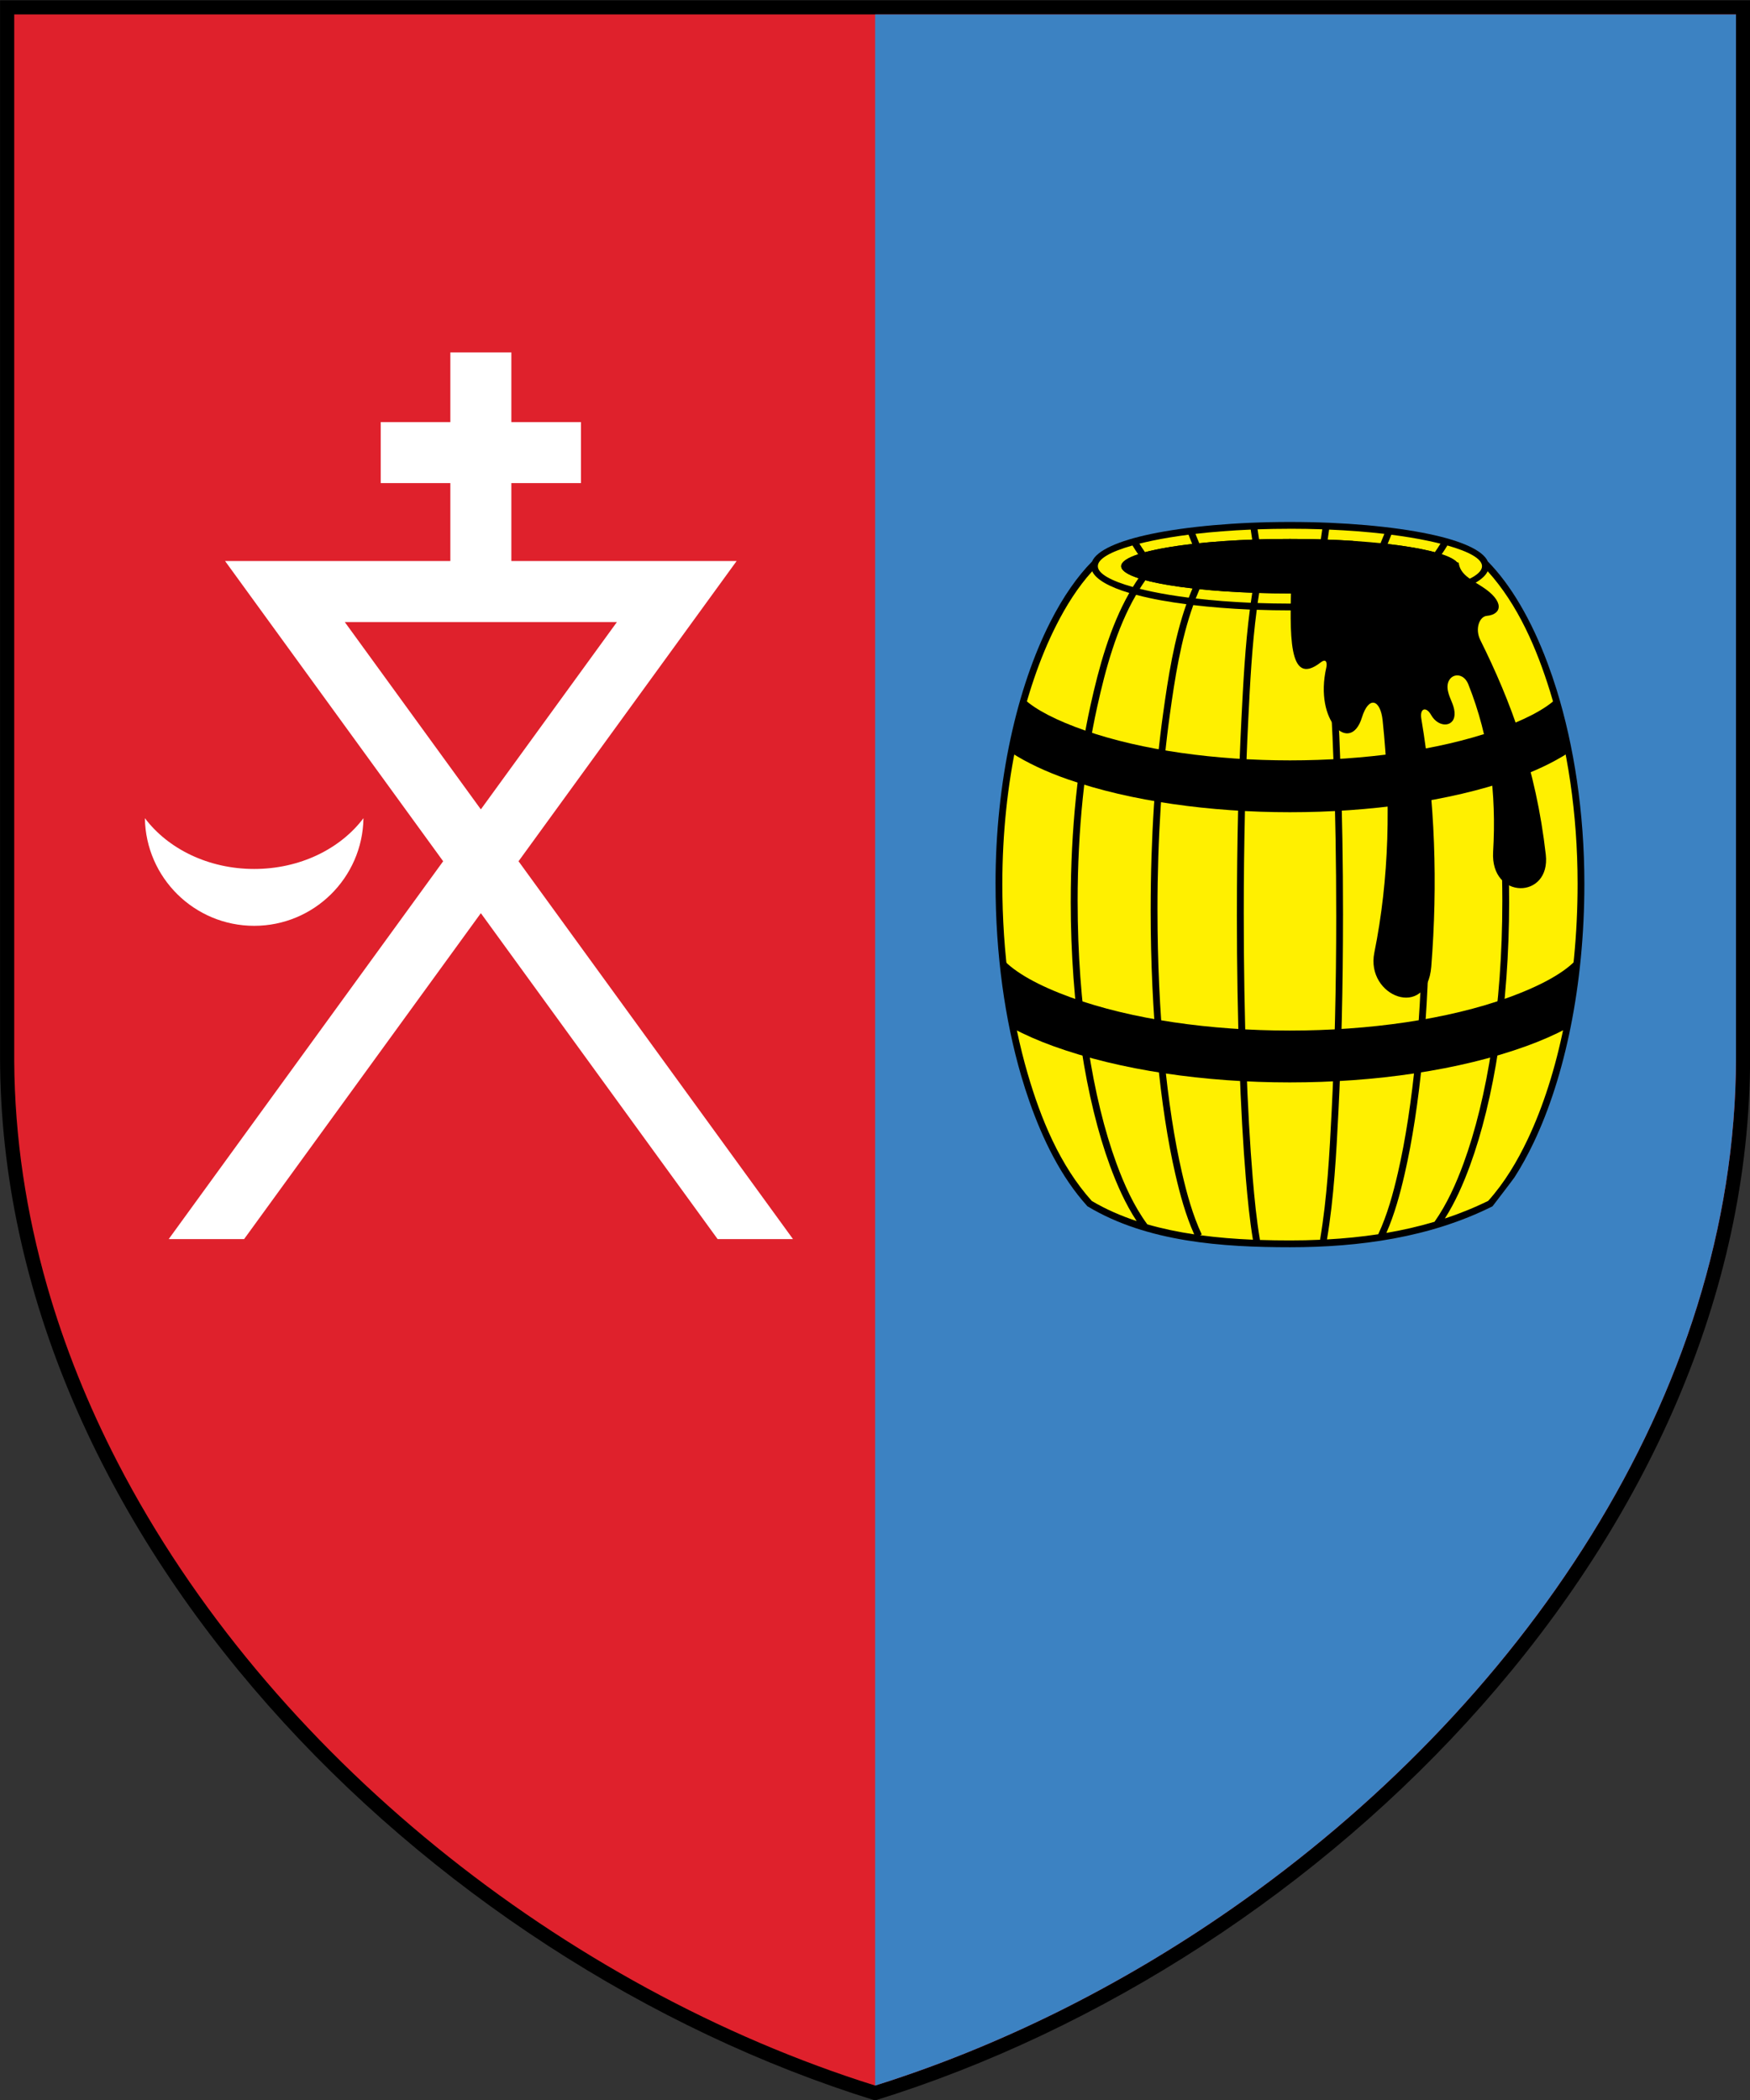 <?xml version="1.0" encoding="UTF-8" standalone="no"?>
<!-- Created with Inkscape (http://www.inkscape.org/) -->

<svg
   xmlns:dc="http://purl.org/dc/elements/1.1/"
   xmlns:cc="http://creativecommons.org/ns#"
   xmlns:rdf="http://www.w3.org/1999/02/22-rdf-syntax-ns#"
   xmlns:svg="http://www.w3.org/2000/svg"
   xmlns="http://www.w3.org/2000/svg"
   xmlns:sodipodi="http://sodipodi.sourceforge.net/DTD/sodipodi-0.dtd"
   xmlns:inkscape="http://www.inkscape.org/namespaces/inkscape"
   width="300"
   height="360"
   id="svg3074"
   version="1.1"
   inkscape:version="0.48.1 "
   sodipodi:docname="Новый документ 2">
  <rect width="100%" height="100%" fill="#333333" stroke="none"/>
  <defs
     id="defs3076" />
  <sodipodi:namedview
     id="base"
     pagecolor="#ffffff"
     bordercolor="#666666"
     borderopacity="1.0"
     inkscape:pageopacity="0.0"
     inkscape:pageshadow="2"
     inkscape:zoom="1.475"
     inkscape:cx="150"
     inkscape:cy="180"
     inkscape:document-units="px"
     inkscape:current-layer="layer1"
     showgrid="false"
     fit-margin-top="0"
     fit-margin-left="0"
     fit-margin-right="0"
     fit-margin-bottom="0"
     inkscape:window-width="1280"
     inkscape:window-height="750"
     inkscape:window-x="-8"
     inkscape:window-y="-8"
     inkscape:window-maximized="1" />
  <g
     inkscape:label="Layer 1"
     inkscape:groupmode="layer"
     id="layer1"
     transform="translate(-225,-352.362)">
    <path
       style="fill:#a90000;fill-rule:evenodd"
       inkscape:connector-curvature="0"
       class="fil0"
       d="m 446.752,524.39 c 2.935,0 5.315,2.38 5.315,5.315 l 0,5.314 c 0,2.935 -2.38,5.315 -5.315,5.315 l -5.315,0 0,-15.944 5.315,0 z m 0,21.259 c 5.87,0 10.63,-4.76 10.63,-10.63 l 0,-5.314 c 0,-5.87 -4.76,-10.63 -10.63,-10.63 l -10.63,0 0,26.574 10.63,0 z m -21.26,-26.574 5.315,0 0,26.574 -5.315,0 0,-26.574 z m -10.63,0 5.315,0 0,26.574 -5.315,0 -10.63,-16.684 0,16.684 -5.315,0 0,-26.574 5.315,0 10.63,16.684 0,-16.684 z m -79.724,3.6e-4 15.945,0 0,5.315 -10.63,0 0,5.315 10.63,0 0,5.315 -10.63,0 0,5.315 10.63,0 0,5.315 -15.945,0 0,-26.574 z m -21.26,-7.1e-4 5.315,0 0,21.26 10.63,0 0,5.315 -15.945,0 0,-26.575 z m 55.809,21.26 5.314,0 c 4.402,0 7.972,-3.57 7.972,-7.972 0,-4.402 -3.636,-7.957 -7.972,-7.972 l -5.314,0 0,5.315 5.314,0 c 1.467,0 2.657,1.19 2.657,2.657 0,1.467 -1.19,2.657 -2.657,2.657 l -5.314,0 0,5.315 z m 5.314,-26.575 c 10.272,0 18.602,8.33 18.602,18.602 0,10.272 -8.33,18.602 -18.602,18.602 -10.272,0 -18.602,-8.33 -18.602,-18.602 0,-10.272 8.33,-18.602 18.602,-18.602 z m 0,5.315 c 7.337,0 13.287,5.95 13.287,13.287 0,7.337 -5.95,13.287 -13.287,13.287 -7.337,0 -13.287,-5.95 -13.287,-13.287 0,-7.337 5.95,-13.287 13.287,-13.287 z"
       id="path3035" />
    <g
       style="fill-rule:evenodd"
       id="Слой_x0020_1"
       transform="matrix(4.685,0,0,4.686,-116.908,-202.941)">
      <path
         class="fil0"
         d="m 72.982,118.512 0,38.649 -6e-4,0 c 0,17.459 15.466,33.058 32.018,38.182 16.552,-5.123 32.018,-20.723 32.018,-38.182 l -7e-4,0 1e-4,-38.649 -64.035,0 z"
         id="path10"
         inkscape:connector-curvature="0"
         style="fill:#000000;fill-rule:nonzero" />
      <path
         class="fil1"
         d="m 73.5,119.032 0,38.129 0.001,0 0,9e-4 -0.001,0 0,0.172 c 0.017,2.797 0.439,5.55 1.204,8.22 0.636,2.22 1.509,4.38 2.583,6.457 5.52,10.676 16.346,19.224 27.715,22.788 2.238,-0.702 4.456,-1.598 6.619,-2.666 2.208,-1.091 4.361,-2.364 6.417,-3.796 10.523,-7.325 18.435,-18.75 18.463,-31.111 l 0,-0.066 1e-4,-38.129 -62.999,0 z"
         id="path12"
         inkscape:connector-curvature="0"
         style="fill:#df212c;fill-rule:nonzero" />
      <path
         class="fil2"
         d="m 105.001,194.799 c 2.238,-0.702 4.456,-1.598 6.619,-2.666 2.208,-1.091 4.361,-2.364 6.417,-3.796 10.523,-7.325 18.435,-18.75 18.463,-31.111 l 0,-0.066 10e-5,-38.129 -31.499,0 0,75.767 z"
         id="path14"
         inkscape:connector-curvature="0"
         style="fill:#3c82c2;fill-rule:nonzero" />
      <path
         class="fil0"
         d="m 120.18,137.597 0.003,0 0,5e-4 c 1.983,2e-4 3.78,0.168 5.081,0.44 1.19,0.248 1.981,0.599 2.156,1.005 0.845,0.858 1.595,2.143 2.184,3.716 0.117,0.313 0.228,0.638 0.332,0.972 0.637,2.053 1.016,4.501 1.017,7.094 l 5e-4,0 0,0.002 -5e-4,0 c 0,3.734 -0.717,7.074 -1.848,9.459 -0.221,0.466 -0.458,0.896 -0.708,1.285 -0.054,0.084 -0.793,1.046 -0.793,1.046 l -8e-4,9e-4 -0.016,0.018 c -2.288,1.144 -4.88,1.495 -7.407,1.495 -2.459,0 -5.223,-0.186 -7.394,-1.489 l -0.016,-0.009 c -0.981,-1.081 -1.641,-2.463 -2.121,-3.827 -0.108,-0.308 -0.211,-0.628 -0.307,-0.959 -0.59,-2.023 -0.935,-4.425 -0.935,-7.017 l -5e-4,0 0,-0.002 c 0,-3.734 0.787,-7.17 1.999,-9.561 0.237,-0.468 0.49,-0.896 0.756,-1.277 0.247,-0.355 0.507,-0.672 0.777,-0.946 0.175,-0.407 0.967,-0.757 2.158,-1.006 1.3,-0.271 3.095,-0.439 5.076,-0.44 l 0,-5e-4 0.007,0 z"
         id="path16"
         inkscape:connector-curvature="0"
         style="fill:#000000;fill-rule:nonzero" />
      <path
         class="fil3"
         d="m 112.945,139.4 c -0.533,0.588 -0.96,1.273 -1.317,1.979 -1.195,2.359 -1.972,5.753 -1.972,9.449 l 0,0.002 -5e-4,0 c 10e-5,2.568 0.342,4.946 0.926,6.948 0.483,1.658 1.182,3.364 2.348,4.66 0.51,0.303 1.063,0.543 1.641,0.735 -0.41,-0.625 -0.718,-1.322 -0.975,-2.019 -0.883,-2.403 -1.437,-5.846 -1.437,-9.668 l 0,-0.003 5e-4,0 c 2e-4,-2.646 0.266,-5.111 0.722,-7.173 0.305,-1.378 0.707,-2.863 1.42,-4.115 -0.734,-0.22 -1.217,-0.491 -1.357,-0.794 z m 2.012,23.892 c 0.558,0.161 1.136,0.28 1.719,0.367 -0.313,-0.7 -0.518,-1.457 -0.69,-2.201 -0.555,-2.402 -0.903,-5.845 -0.903,-9.667 l 0,-0.005 5e-4,0 c 2e-4,-2.647 0.167,-5.112 0.454,-7.173 0.183,-1.319 0.401,-2.727 0.852,-4.007 -0.618,-0.08 -1.237,-0.183 -1.839,-0.343 -0.721,1.241 -1.121,2.727 -1.424,4.099 -0.453,2.046 -0.716,4.492 -0.716,7.119 l 5e-4,0 0,0.003 c 0,3.793 0.548,7.205 1.421,9.582 0.285,0.776 0.635,1.555 1.126,2.224 z m 1.935,0.398 c 0.647,0.088 1.298,0.138 1.933,0.165 -0.122,-0.739 -0.195,-1.488 -0.258,-2.233 -0.202,-2.398 -0.329,-5.834 -0.329,-9.648 l 0,-0.013 5e-4,0 c 2e-4,-2.644 0.061,-5.104 0.166,-7.16 0.067,-1.319 0.136,-2.678 0.309,-3.999 -0.738,-0.032 -1.435,-0.088 -2.071,-0.163 -0.458,1.277 -0.675,2.689 -0.858,4.009 -0.285,2.052 -0.452,4.505 -0.452,7.139 l 5e-4,0 0,0.005 c 0,3.804 0.345,7.227 0.896,9.611 0.177,0.766 0.389,1.543 0.722,2.258 l -2e-4,1e-4 6e-4,10e-4 -0.059,0.028 z m 2.188,0.174 c 0.375,0.012 0.743,0.017 1.1,0.017 0.367,0 0.734,-0.007 1.101,-0.024 0.263,-1.55 0.345,-3.139 0.425,-4.708 0.105,-2.059 0.167,-4.521 0.167,-7.163 l -5e-4,0 0,-0.013 c 0,-3.799 -0.126,-7.219 -0.326,-9.609 -0.042,-0.508 -0.09,-1.035 -0.154,-1.553 -0.392,0.014 -0.794,0.021 -1.204,0.021 l 0,5e-4 -0.007,0 -0.004,0 0,-5e-4 c -0.413,-1e-4 -0.818,-0.008 -1.212,-0.022 -0.175,1.321 -0.244,2.682 -0.31,4.001 l 0,4e-4 c -0.104,2.056 -0.166,4.512 -0.166,7.148 l 5e-4,0 0,0.013 c 0,3.809 0.127,7.237 0.328,9.627 0.064,0.756 0.137,1.515 0.264,2.264 z m 2.456,-0.019 c 0.629,-0.035 1.255,-0.096 1.875,-0.19 0.332,-0.713 0.544,-1.489 0.72,-2.253 0.551,-2.384 0.896,-5.807 0.896,-9.611 l 0,-0.005 5e-4,0 c -1e-4,-2.634 -0.166,-5.087 -0.452,-7.139 -0.183,-1.32 -0.401,-2.732 -0.859,-4.009 -0.638,0.075 -1.336,0.131 -2.075,0.163 0.064,0.515 0.111,1.038 0.153,1.542 0.201,2.397 0.327,5.825 0.327,9.63 l 0,0.013 -5e-4,0 c -2e-4,2.651 -0.062,5.117 -0.167,7.176 -0.079,1.561 -0.162,3.141 -0.419,4.683 z m 2.171,-0.238 c 0.596,-0.102 1.185,-0.236 1.763,-0.408 0.456,-0.648 0.788,-1.391 1.06,-2.131 0.873,-2.377 1.421,-5.789 1.421,-9.582 l 0,-0.003 5e-4,0 c -10e-5,-2.628 -0.264,-5.074 -0.716,-7.119 -0.303,-1.372 -0.704,-2.858 -1.425,-4.099 -0.603,0.16 -1.222,0.263 -1.839,0.343 0.451,1.28 0.669,2.687 0.852,4.007 0.287,2.061 0.454,4.526 0.454,7.173 l 5e-4,0 0,0.005 c 0,3.821 -0.348,7.264 -0.903,9.667 -0.167,0.726 -0.368,1.464 -0.668,2.149 z m 2.142,-0.528 c 0.539,-0.178 1.068,-0.391 1.585,-0.645 0.598,-0.665 1.064,-1.449 1.446,-2.254 1.117,-2.355 1.825,-5.657 1.825,-9.352 l -5e-4,0 0,-0.002 5e-4,0 c -10e-5,-2.567 -0.376,-4.989 -1.006,-7.021 -0.486,-1.569 -1.172,-3.176 -2.284,-4.404 -0.141,0.302 -0.624,0.573 -1.358,0.794 0.714,1.252 1.116,2.737 1.421,4.115 0.456,2.062 0.722,4.527 0.722,7.173 l 5e-4,0 0,0.003 c 0,3.822 -0.554,7.265 -1.437,9.668 -0.243,0.663 -0.534,1.326 -0.915,1.926 z"
         id="path18"
         inkscape:connector-curvature="0"
         style="fill:#fff000;fill-rule:nonzero" />
      <path
         class="fil3"
         d="m 120.184,137.847 0,5e-4 -0.004,0 -0.007,0 0,-5e-4 c -0.401,1e-4 -0.794,0.007 -1.178,0.02 0.018,0.123 0.036,0.246 0.056,0.368 0.366,-0.011 0.743,-0.017 1.129,-0.017 0.386,0 0.763,0.005 1.129,0.016 0.019,-0.122 0.037,-0.244 0.053,-0.368 -0.384,-0.013 -0.777,-0.02 -1.179,-0.02 z m 3.264,0.522 c 0.005,0.551 -0.858,0.931 -0.953,-0.079 -0.301,-0.02 -0.613,-0.035 -0.935,-0.047 0.019,-0.121 0.036,-0.243 0.053,-0.366 0.72,0.031 1.4,0.084 2.022,0.156 -0.045,0.114 -0.092,0.225 -0.141,0.341 l -0.046,-0.005 z m -4.649,-0.126 c -0.019,-0.122 -0.037,-0.244 -0.055,-0.366 -0.719,0.031 -1.399,0.084 -2.021,0.156 0.044,0.115 0.091,0.229 0.139,0.341 0.586,-0.06 1.238,-0.105 1.936,-0.131 z m -2.196,0.159 c -0.047,-0.112 -0.092,-0.224 -0.135,-0.338 -0.481,0.062 -0.925,0.135 -1.321,0.218 -0.168,0.035 -0.327,0.071 -0.477,0.109 0.066,0.106 0.135,0.211 0.207,0.313 0.441,-0.119 1.03,-0.222 1.726,-0.302 z m -1.978,0.377 c -0.072,-0.105 -0.141,-0.212 -0.207,-0.321 -0.798,0.225 -1.268,0.487 -1.268,0.757 l 5e-4,0 0,7e-4 0,9e-4 -5e-4,0 c 8e-4,0.271 0.476,0.534 1.281,0.76 0.067,-0.109 0.136,-0.216 0.208,-0.32 -0.406,-0.133 -0.635,-0.282 -0.635,-0.44 0,-0.156 0.224,-0.304 0.622,-0.436 z m 0.266,0.951 c -0.072,0.102 -0.142,0.206 -0.208,0.313 0.145,0.036 0.3,0.072 0.463,0.106 0.399,0.083 0.846,0.157 1.331,0.218 0.043,-0.114 0.089,-0.227 0.137,-0.338 -0.693,-0.079 -1.281,-0.181 -1.722,-0.299 z m 1.981,0.327 c -0.049,0.112 -0.096,0.226 -0.141,0.341 0.621,0.072 1.298,0.125 2.015,0.156 0.017,-0.122 0.036,-0.245 0.055,-0.367 -0.695,-0.026 -1.346,-0.07 -1.93,-0.13 z m 2.181,0.138 c -0.02,0.122 -0.039,0.245 -0.056,0.368 0.383,0.013 0.777,0.021 1.178,0.021 l 0,-5e-4 0.003,0 0.007,0 0,5e-4 c 0.399,-1e-4 0.791,-0.007 1.172,-0.021 -0.017,-0.123 -0.035,-0.246 -0.054,-0.368 -0.365,0.011 -0.741,0.017 -1.125,0.017 -0.384,0 -0.76,-0.006 -1.125,-0.017 z m 2.502,-0.008 c 0.019,0.121 0.037,0.244 0.053,0.367 0.718,-0.03 1.396,-0.084 2.018,-0.156 -0.045,-0.115 -0.092,-0.229 -0.141,-0.341 -0.584,0.06 -1.235,0.104 -1.93,0.13 z m 2.19,-0.158 c 0.047,0.111 0.093,0.224 0.137,0.338 0.484,-0.062 0.931,-0.135 1.33,-0.218 0.163,-0.034 0.318,-0.07 0.464,-0.106 -0.067,-0.106 -0.136,-0.211 -0.208,-0.313 -0.441,0.118 -1.028,0.22 -1.722,0.299 z m 1.974,-0.373 c 0.072,0.104 0.141,0.212 0.208,0.321 0.805,-0.225 1.28,-0.488 1.281,-0.76 l -5e-4,0 0,-7e-4 0,-9e-4 5e-4,0 c -8e-4,-0.27 -0.471,-0.532 -1.268,-0.757 -0.066,0.109 -0.136,0.216 -0.207,0.321 0.398,0.132 0.622,0.28 0.622,0.436 0,0.158 -0.229,0.307 -0.635,0.44 z m -0.238,-0.951 c 0.072,-0.102 0.141,-0.207 0.207,-0.313 -0.149,-0.037 -0.308,-0.074 -0.476,-0.109 -0.397,-0.083 -0.841,-0.156 -1.323,-0.218 -0.043,0.114 -0.088,0.227 -0.135,0.338 0.697,0.08 1.286,0.183 1.726,0.302 z"
         id="path20"
         inkscape:connector-curvature="0"
         style="fill:#fff000;fill-rule:nonzero" />
      <path
         class="fil4"
         d="m 120.231,139.645 c -0.053,2.047 -0.135,4.03 1.071,3.093 0.222,-0.173 0.241,0.039 0.209,0.181 -0.456,1.985 0.884,3.19 1.301,1.836 0.251,-0.815 0.678,-0.666 0.759,0.101 0.31,2.947 0.243,5.79 -0.304,8.501 -0.322,1.598 1.927,2.482 2.084,0.506 0.238,-3.015 0.145,-6.04 -0.363,-9.057 -0.069,-0.411 0.183,-0.458 0.354,-0.152 0.283,0.508 0.909,0.459 0.86,-0.101 -0.025,-0.287 -0.176,-0.475 -0.239,-0.762 -0.135,-0.614 0.522,-0.81 0.745,-0.25 0.78,1.958 1.033,4.003 0.906,6.123 -0.105,1.768 2.115,1.747 1.927,0.101 -0.361,-3.171 -1.291,-5.625 -2.394,-7.844 -0.209,-0.421 -0.028,-0.864 0.234,-0.888 0.556,-0.05 0.671,-0.53 -0.183,-1.075 -0.404,-0.258 -0.797,-0.45 -0.844,-0.872 l -3.796,-0.687 -2.328,1.245 z"
         id="path22"
         inkscape:connector-curvature="0"
         style="fill:#000000" />
      <ellipse
         class="fil4"
         cx="120.18"
         cy="139.215"
         rx="6.175"
         ry="0.997"
         id="ellipse24"
         sodipodi:cx="120.18"
         sodipodi:cy="139.215"
         sodipodi:rx="6.1752"
         sodipodi:ry="0.99650002"
         style="fill:#000000"
         d="m 126.355,139.215 c 0,0.55 -2.765,0.997 -6.175,0.997 -3.41,0 -6.175,-0.446 -6.175,-0.997 0,-0.55 2.765,-0.997 6.175,-0.997 3.41,0 6.175,0.446 6.175,0.997 z" />
      <path
         class="fil4"
         d="m 110.451,144.074 c -0.182,0.622 -0.34,1.278 -0.472,1.961 0.575,0.371 1.274,0.7 2.075,0.979 4.596,1.603 11.655,1.603 16.251,3e-4 0.802,-0.28 1.5,-0.609 2.076,-0.98 -0.132,-0.683 -0.29,-1.339 -0.471,-1.961 -0.428,0.399 -1.203,0.795 -2.228,1.152 -4.183,1.459 -10.822,1.459 -15.004,-3e-4 -1.024,-0.357 -1.799,-0.753 -2.227,-1.152 z m -0.785,9.511 c 0.088,0.886 0.216,1.737 0.382,2.544 0.443,0.234 0.934,0.449 1.469,0.643 4.888,1.772 12.425,1.772 17.313,2e-4 0.542,-0.196 1.038,-0.414 1.485,-0.651 0.166,-0.81 0.294,-1.665 0.382,-2.554 -0.441,0.502 -1.322,0.992 -2.513,1.424 -4.463,1.617 -11.559,1.617 -16.021,-2e-4 -1.176,-0.426 -2.05,-0.911 -2.496,-1.406 z"
         id="path26"
         inkscape:connector-curvature="0"
         style="fill:#000000" />
      <path
         class="fil5"
         d="m 79.152,163.833 10.043,-13.823 -7.98,-10.983 8.243,0 0,-2.851 -2.548,0 0,-2.232 2.548,0 0,-2.548 2.232,0 0,2.548 2.548,0 0,2.232 -2.548,0 0,2.851 8.243,0 -7.98,10.983 10.043,13.823 -2.758,0 -8.664,-11.924 -8.663,11.924 -2.759,0 z m 6.443,-22.574 4.979,6.853 4.979,-6.853 -9.958,0 z"
         id="path28"
         inkscape:connector-curvature="0"
         style="fill:#ffffff" />
      <path
         class="fil5"
         d="m 86.279,148.434 c -0.033,2.18 -1.811,3.938 -3.999,3.938 -2.188,0 -3.966,-1.758 -3.999,-3.938 0.84,1.116 2.317,1.858 3.999,1.858 1.682,0 3.159,-0.741 3.999,-1.858 z"
         id="path30"
         inkscape:connector-curvature="0"
         style="fill:#ffffff" />
    </g>
  </g>
</svg>
